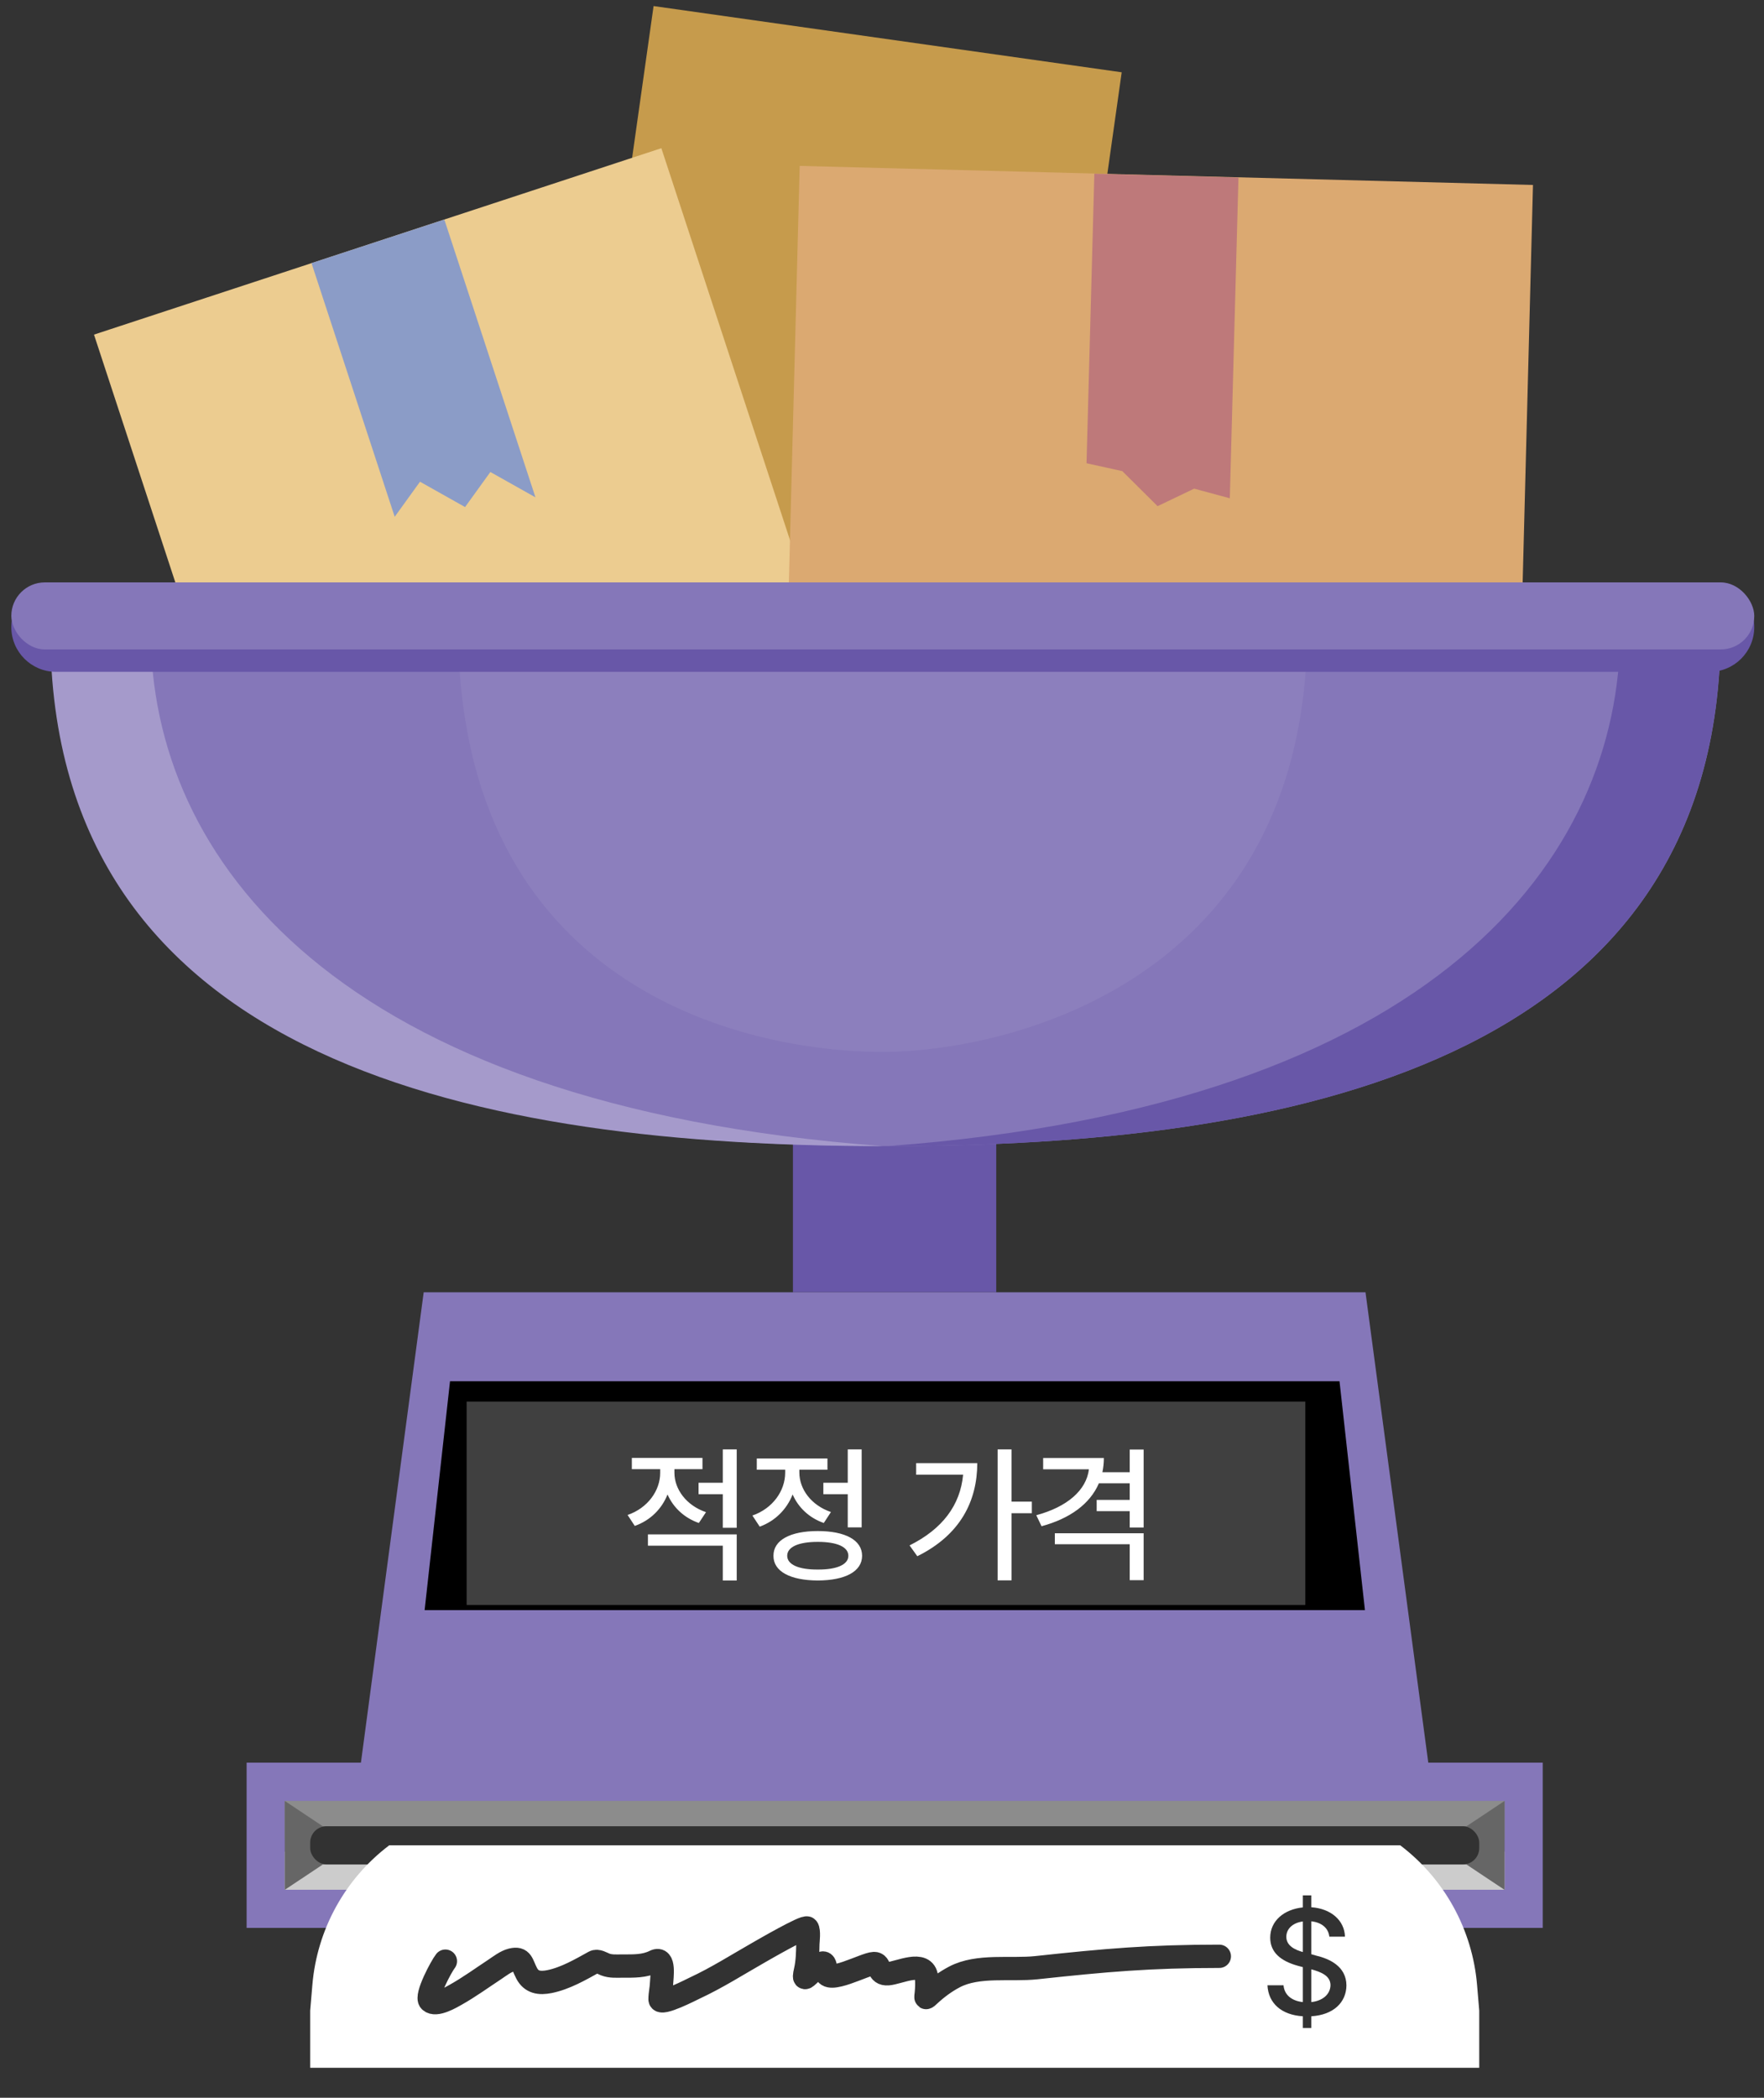<svg width="53" height="63" viewBox="0 0 53 63" fill="none" xmlns="http://www.w3.org/2000/svg">
<rect x="0" y="0" width="53" height="63" fill="#333333" stroke="none"/>
<rect width="14.207" height="15.606" transform="matrix(0.99 0.14 -0.14 0.99 19.637 0.182)" fill="#C69B4C"/>
<rect x="23.824" y="32.701" width="6.108" height="6.108" fill="#6857A8"/>
<rect width="17.944" height="17.943" transform="matrix(0.95 -0.312 0.312 0.95 2.824 10.049)" fill="#ECCC90"/>
<path d="M9.359 7.902L13.35 6.593L16.088 14.936L14.733 14.175L13.973 15.228L12.619 14.467L11.859 15.52L9.359 7.902Z" fill="#8B9CC7"/>
<rect width="22.032" height="22.031" transform="matrix(1 0.026 -0.026 1 24.027 4.982)" fill="#DBA971"/>
<path d="M32.88 5.217L37.21 5.332L36.95 14.964L35.879 14.675L34.78 15.201L33.72 14.149L32.645 13.912L32.88 5.217Z" fill="#BE797A"/>
<path d="M26.69 34.419C38.592 34.419 51.697 32.004 51.697 18.957H1.684C1.684 32.004 14.788 34.419 26.69 34.419Z" fill="#8577B9"/>
<path d="M26.522 31.59C30.13 31.59 39.278 29.598 39.278 18.834H13.766C13.766 29.598 22.283 31.59 26.522 31.59Z" fill="#8C7FBD"/>
<path d="M26.688 34.419C38.589 34.419 51.694 32.004 51.694 18.957H48.678C48.676 25.727 43.201 33.194 26.688 34.419Z" fill="#6857A8"/>
<path d="M26.52 34.419C14.618 34.419 1.513 32.004 1.513 18.957H4.529C4.531 25.727 10.006 33.194 26.52 34.419Z" fill="#A59ACB"/>
<path d="M41.027 38.81H12.73L10.844 52.936H42.913L41.027 38.81Z" fill="#8577B9"/>
<path d="M13.521 41.482H40.246L41.01 48.354H12.758L13.521 41.482Z" fill="black"/>
<rect x="14.02" y="42.092" width="25.198" height="6.108" fill="#404040"/>
<rect x="7.41" y="52.935" width="38.942" height="4.963" fill="#8577B9"/>
<rect x="8.555" y="55.607" width="36.651" height="1.145" fill="#CCCCCC"/>
<rect x="8.555" y="54.084" width="36.651" height="1.145" fill="#8C8C8C"/>
<path d="M8.555 54.084L9.7 54.847H44.06L45.206 54.084V56.756L44.06 55.993H9.7L8.555 56.756V54.084Z" fill="#666666"/>
<rect x="9.32" y="54.846" width="35.124" height="1.145" rx="0.488" fill="#323232"/>
<path d="M42.071 55.418H11.694C10.364 56.425 9.525 57.95 9.385 59.611L9.32 60.381V62.099H44.444V60.381L44.379 59.611C44.239 57.95 43.4 56.425 42.071 55.418Z" fill="white"/>
<path d="M39.144 60.904V60.552C38.507 60.513 38.109 60.166 38.081 59.621H38.564C38.59 59.928 38.832 60.093 39.144 60.126V59.076L38.995 59.036C38.485 58.895 38.164 58.636 38.164 58.192C38.164 57.687 38.579 57.34 39.144 57.283V56.922H39.399V57.278C39.99 57.318 40.397 57.674 40.41 58.162H39.94C39.913 57.898 39.702 57.733 39.399 57.7V58.689L39.535 58.728C39.944 58.825 40.449 59.049 40.454 59.625C40.449 60.13 40.071 60.511 39.399 60.552V60.904H39.144ZM38.648 58.166C38.648 58.436 38.909 58.557 39.144 58.623V57.705C38.836 57.746 38.648 57.929 38.648 58.166ZM39.399 60.126C39.737 60.089 39.97 59.895 39.975 59.616C39.97 59.346 39.724 59.232 39.399 59.142V60.126Z" fill="#323232"/>
<path d="M0.34 18.833C0.34 18.091 0.941 17.49 1.683 17.49H51.364C52.106 17.49 52.707 18.091 52.707 18.833C52.707 19.575 52.106 20.176 51.364 20.176H1.683C0.941 20.176 0.34 19.575 0.34 18.833Z" fill="#6857A8"/>
<rect x="0.34" y="17.49" width="52.367" height="2.014" rx="1.007" fill="#8577B9"/>
<path d="M20.263 44.227C20.263 44.723 20.619 45.211 21.212 45.413L20.997 45.738C20.555 45.584 20.227 45.27 20.056 44.881C19.885 45.314 19.54 45.661 19.072 45.826L18.856 45.497C19.463 45.29 19.836 44.763 19.836 44.231V44.121H18.984V43.783H21.106V44.121H20.263V44.227ZM22.135 46.081V47.465H21.717V46.419H19.467V46.081H22.135ZM22.135 43.528V45.883H21.717V44.873H20.988V44.53H21.717V43.528H22.135ZM25.889 43.528V45.87H25.471V44.873H24.738V44.53H25.471V43.528H25.889ZM24.571 45.98C25.397 45.98 25.902 46.252 25.902 46.723C25.902 47.193 25.397 47.461 24.571 47.465C23.744 47.461 23.235 47.193 23.239 46.723C23.235 46.252 23.744 45.98 24.571 45.98ZM24.571 46.305C23.995 46.305 23.652 46.455 23.652 46.723C23.652 46.986 23.995 47.14 24.571 47.136C25.146 47.14 25.489 46.986 25.489 46.723C25.489 46.455 25.146 46.305 24.571 46.305ZM24.017 44.222C24.017 44.723 24.373 45.206 24.966 45.409L24.751 45.738C24.309 45.584 23.984 45.27 23.815 44.881C23.641 45.323 23.296 45.677 22.826 45.848L22.606 45.514C23.217 45.303 23.591 44.772 23.591 44.227V44.139H22.738V43.8H24.861V44.139H24.017V44.222ZM30.391 43.528V45.097H31.002V45.444H30.391V47.461H29.974V43.528H30.391ZM29.363 43.941C29.359 45.079 28.858 46.094 27.561 46.736L27.328 46.411C28.315 45.919 28.851 45.206 28.937 44.288H27.526V43.941H29.363ZM33.166 43.787C33.166 43.937 33.15 44.077 33.122 44.213H33.943V43.532H34.361V45.874H33.943V45.382H32.95V45.044H33.943V44.547H33.016C32.75 45.165 32.146 45.606 31.294 45.835L31.135 45.505C32.071 45.253 32.64 44.752 32.717 44.126H31.342V43.787H33.166ZM34.361 46.046V47.456H33.943V46.376H31.693V46.046H34.361Z" fill="white"/>
<path d="M13.382 58.897C13.264 59.045 12.777 59.947 12.921 60.091C13.091 60.261 13.573 59.972 13.694 59.904C14.103 59.674 14.48 59.399 14.87 59.142C15.02 59.042 15.196 58.903 15.374 58.859C15.691 58.782 15.675 58.98 15.825 59.264C15.967 59.534 16.209 59.571 16.509 59.511C16.984 59.415 17.435 59.153 17.852 58.922C17.951 58.867 18.088 58.959 18.18 58.995C18.35 59.061 18.522 59.044 18.702 59.044C19.035 59.044 19.364 59.056 19.671 58.903C19.983 58.747 19.883 59.39 19.877 59.559C19.871 59.724 19.831 59.878 19.831 60.043C19.831 60.242 20.792 59.743 20.878 59.703C21.542 59.394 22.144 59.009 22.778 58.648C22.91 58.573 24.194 57.827 24.254 57.904C24.316 57.983 24.275 58.303 24.273 58.374C24.267 58.641 24.262 58.913 24.203 59.174C24.125 59.518 24.193 59.401 24.447 59.166C24.704 58.928 24.792 58.821 24.813 59.207C24.836 59.618 25.983 58.979 26.257 58.968C26.473 58.959 26.345 59.302 26.683 59.275C27.012 59.248 27.781 58.856 27.837 59.38C27.853 59.537 27.846 59.708 27.831 59.864C27.816 60.018 27.795 60.031 27.929 59.907C28.157 59.697 28.403 59.514 28.678 59.37C29.385 58.998 30.363 59.176 31.137 59.093C33.225 58.868 34.536 58.751 36.635 58.751" stroke="#323232" stroke-width="0.7" stroke-linecap="round"/>
</svg>
